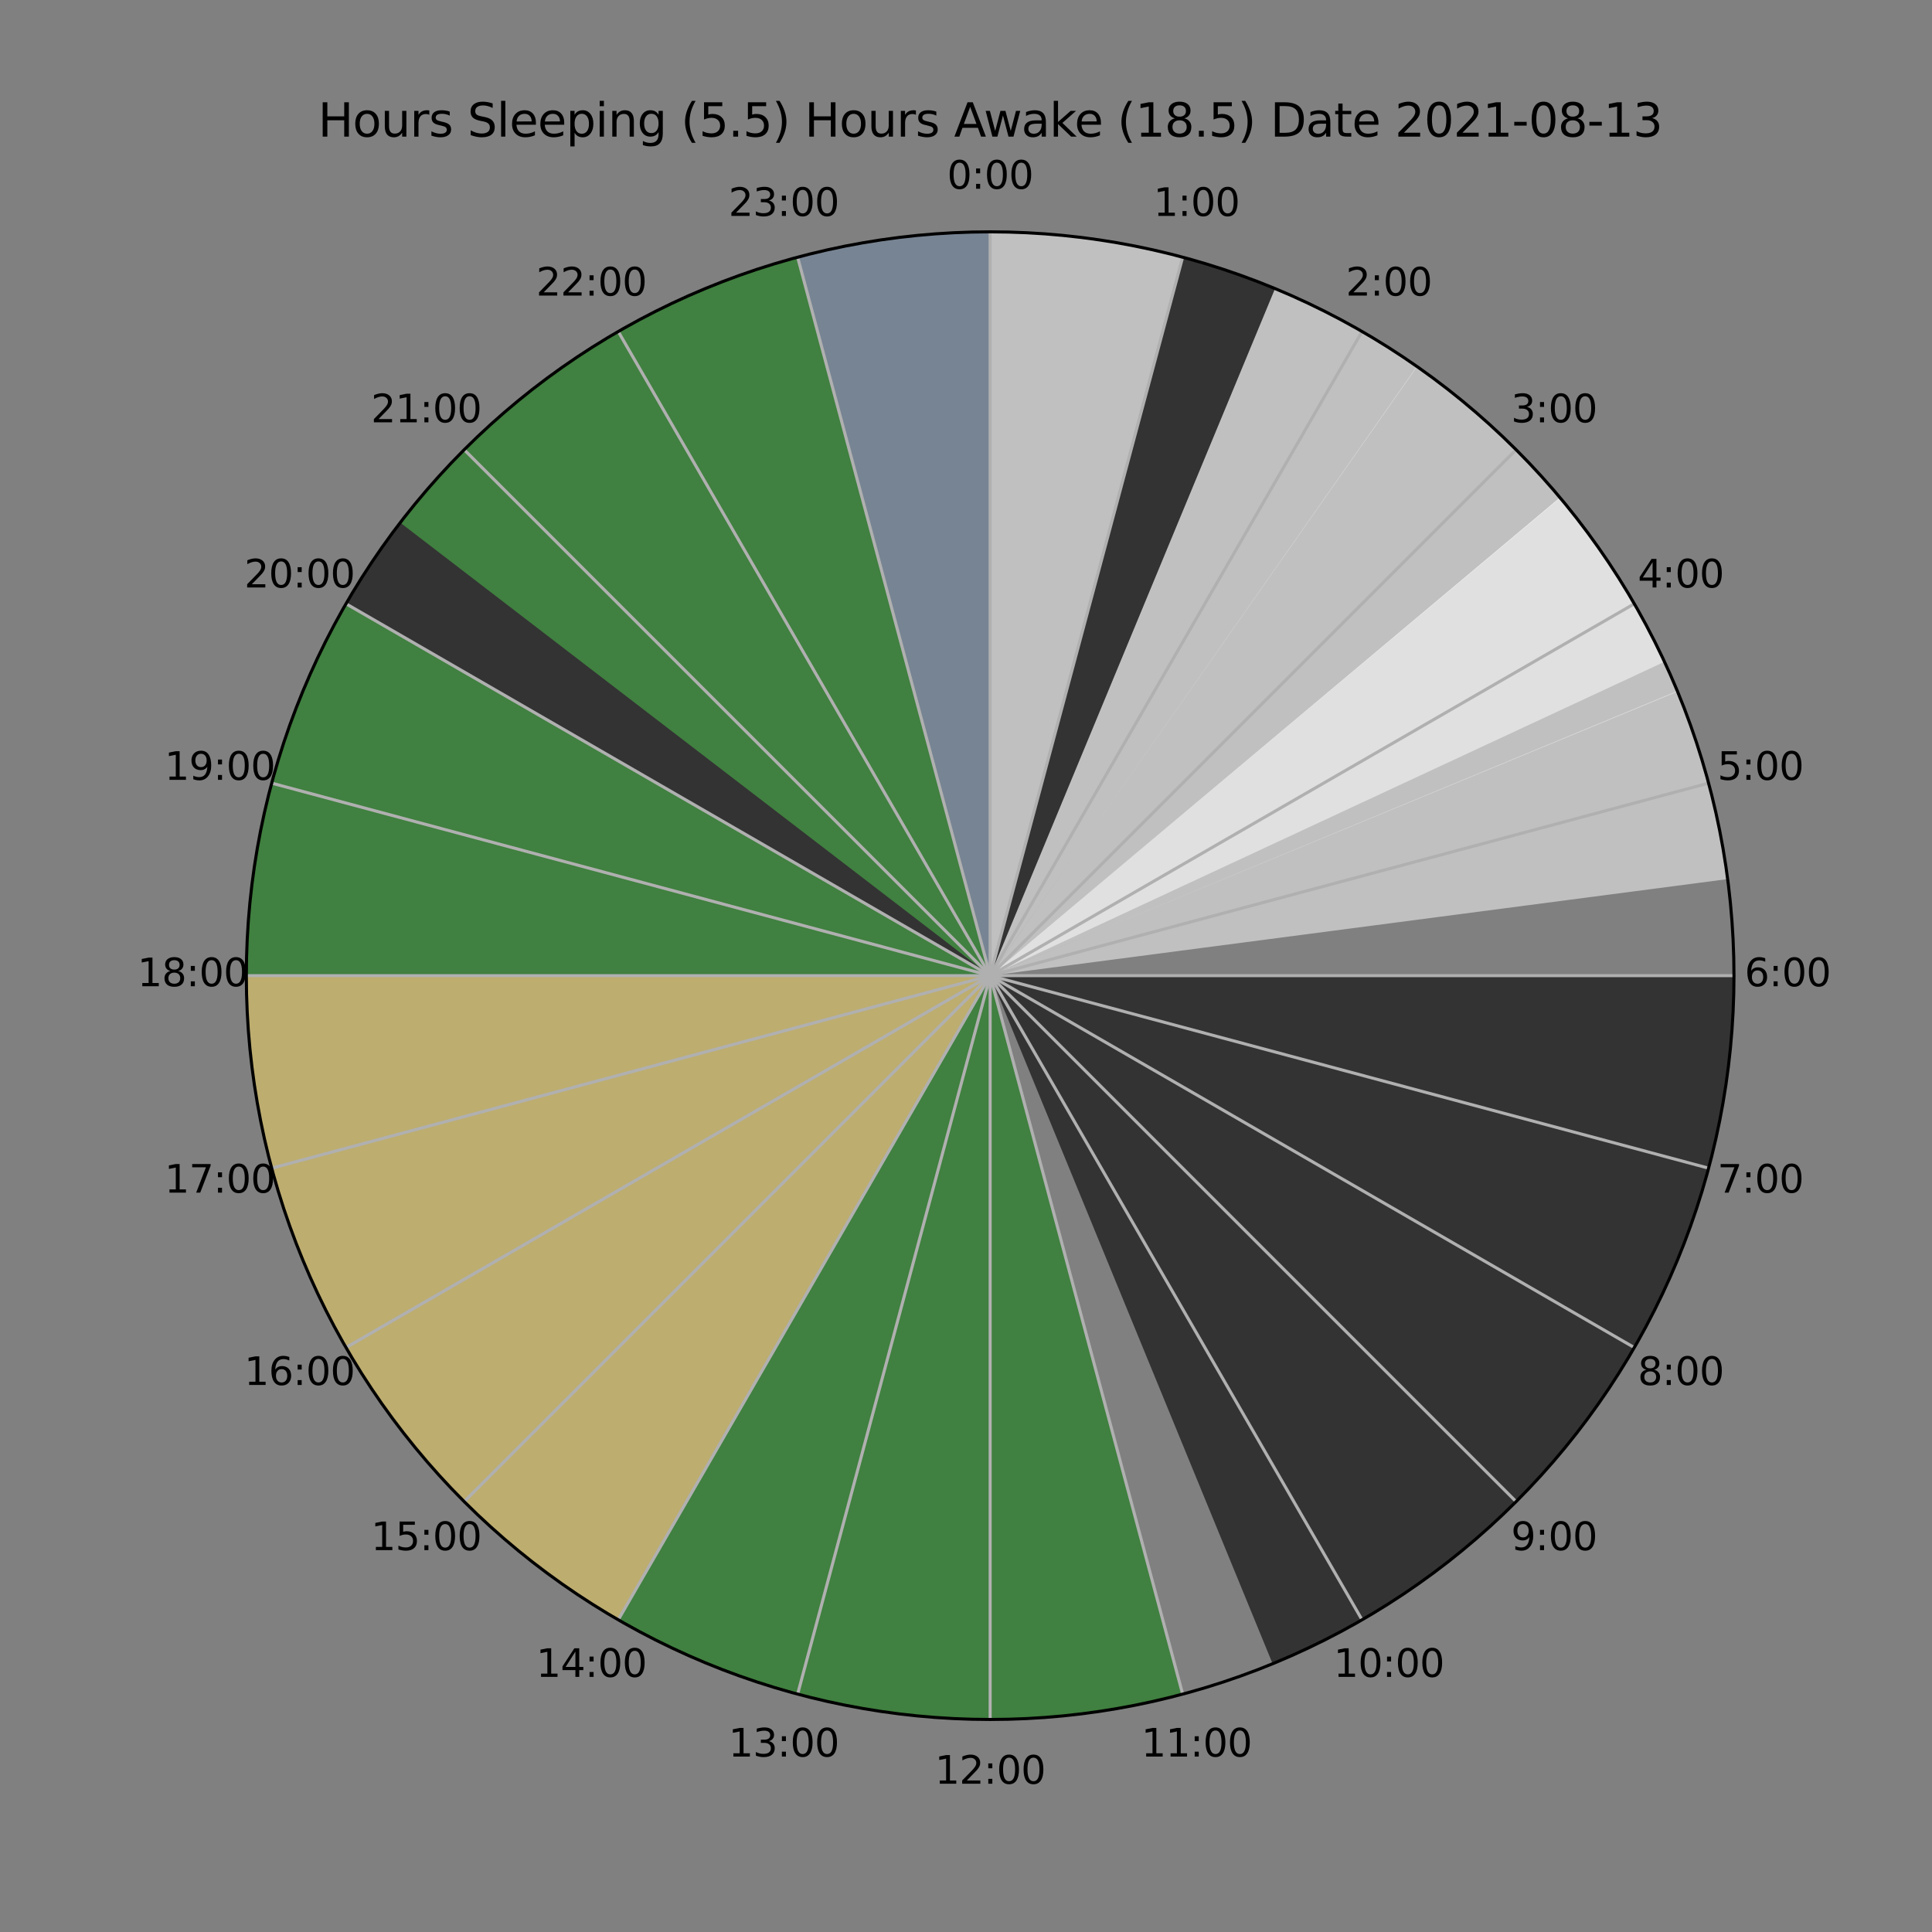 <?xml version="1.0" encoding="utf-8" standalone="no"?>
<!DOCTYPE svg PUBLIC "-//W3C//DTD SVG 1.1//EN"
  "http://www.w3.org/Graphics/SVG/1.1/DTD/svg11.dtd">
<svg height="504pt" version="1.1" viewBox="0 0 504 504" width="504pt" xmlns="http://www.w3.org/2000/svg" xmlns:xlink="http://www.w3.org/1999/xlink">
 <rect x="0" y="0" width="504" height="504" fill="#808080" stroke="none"/>
 <defs>
  <style type="text/css">*{stroke-linecap:butt;stroke-linejoin:round;}</style>
 </defs>
 <g id="figure_1">
  <g id="patch_1">
   <path d="M 0 504 
L 504 504 
L 504 0 
L 0 0 
z
" style="fill:none;"/>
  </g>
  <g id="axes_1">
   <g id="patch_2">
    <path d="M 452.34 254.52 
C 452.34 229.039 447.321 203.806 437.57 180.264 
C 427.818 156.723 413.525 135.331 395.507 117.313 
C 377.489 99.295 356.097 85.002 332.556 75.25 
C 309.014 65.499 283.781 60.48 258.3 60.48 
C 232.819 60.48 207.586 65.499 184.044 75.25 
C 160.503 85.002 139.111 99.295 121.093 117.313 
C 103.075 135.331 88.782 156.723 79.03 180.264 
C 69.279 203.806 64.26 229.039 64.26 254.52 
C 64.26 280.001 69.279 305.234 79.03 328.776 
C 88.782 352.317 103.075 373.709 121.093 391.727 
C 139.111 409.745 160.503 424.038 184.044 433.79 
C 207.586 443.541 232.819 448.56 258.3 448.56 
C 283.781 448.56 309.014 443.541 332.556 433.79 
C 356.097 424.038 377.489 409.745 395.507 391.727 
C 413.525 373.709 427.818 352.317 437.57 328.776 
C 447.321 305.234 452.34 280.001 452.34 254.52 
M 258.3 254.52 
C 258.3 254.52 258.3 254.52 258.3 254.52 
C 258.3 254.52 258.3 254.52 258.3 254.52 
C 258.3 254.52 258.3 254.52 258.3 254.52 
C 258.3 254.52 258.3 254.52 258.3 254.52 
C 258.3 254.52 258.3 254.52 258.3 254.52 
C 258.3 254.52 258.3 254.52 258.3 254.52 
C 258.3 254.52 258.3 254.52 258.3 254.52 
C 258.3 254.52 258.3 254.52 258.3 254.52 
C 258.3 254.52 258.3 254.52 258.3 254.52 
C 258.3 254.52 258.3 254.52 258.3 254.52 
C 258.3 254.52 258.3 254.52 258.3 254.52 
C 258.3 254.52 258.3 254.52 258.3 254.52 
C 258.3 254.52 258.3 254.52 258.3 254.52 
C 258.3 254.52 258.3 254.52 258.3 254.52 
C 258.3 254.52 258.3 254.52 258.3 254.52 
C 258.3 254.52 258.3 254.52 258.3 254.52 
M 452.34 254.52 
z
" style="fill:none;"/>
   </g>
   <g id="patch_3">
    <path clip-path="url(#p53b0d4ee8d)" d="M 258.3 254.52 
C 258.3 254.52 258.3 254.52 258.3 254.52 
C 258.3 254.52 258.3 254.52 258.3 254.52 
L 308.653 67.127 
C 300.451 64.923 292.114 63.26 283.695 62.149 
C 275.275 61.038 266.792 60.48 258.3 60.48 
z
" style="fill:#ffffff;opacity:0.5;"/>
   </g>
   <g id="patch_4">
    <path clip-path="url(#p53b0d4ee8d)" d="M 258.3 254.52 
C 258.3 254.52 258.3 254.52 258.3 254.52 
C 258.3 254.52 258.3 254.52 258.3 254.52 
L 369.69 95.637 
C 363.895 91.575 357.884 87.833 351.681 84.427 
C 345.478 81.022 339.093 77.958 332.556 75.25 
z
" style="fill:#ffffff;opacity:0.5;"/>
   </g>
   <g id="patch_5">
    <path clip-path="url(#p53b0d4ee8d)" d="M 258.3 254.52 
C 258.3 254.52 258.3 254.52 258.3 254.52 
C 258.3 254.52 258.3 254.52 258.3 254.52 
L 407.031 129.898 
C 401.576 123.388 395.701 117.244 389.442 111.505 
C 383.182 105.765 376.553 100.443 369.597 95.572 
z
" style="fill:#ffffff;opacity:0.5;"/>
   </g>
   <g id="patch_6">
    <path clip-path="url(#p53b0d4ee8d)" d="M 258.3 254.52 
C 258.3 254.52 258.3 254.52 258.3 254.52 
C 258.3 254.52 258.3 254.52 258.3 254.52 
L 434.217 172.638 
C 430.634 164.939 426.549 157.484 421.988 150.32 
C 417.428 143.156 412.402 136.299 406.943 129.793 
z
" style="fill:#ffffff;opacity:0.5;"/>
   </g>
   <g id="patch_7">
    <path clip-path="url(#p53b0d4ee8d)" d="M 258.3 254.52 
C 258.3 254.52 258.3 254.52 258.3 254.52 
C 258.3 254.52 258.3 254.52 258.3 254.52 
L 437.63 180.411 
C 433.846 171.253 429.365 162.398 424.228 153.925 
C 419.091 145.452 413.313 137.384 406.943 129.793 
z
" style="fill:#ffffff;opacity:0.5;"/>
   </g>
   <g id="patch_8">
    <path clip-path="url(#p53b0d4ee8d)" d="M 258.3 254.52 
C 258.3 254.52 258.3 254.52 258.3 254.52 
C 258.3 254.52 258.3 254.52 258.3 254.52 
L 450.698 229.327 
C 449.595 220.907 447.941 212.568 445.746 204.364 
C 443.551 196.161 440.819 188.11 437.57 180.264 
z
" style="fill:#ffffff;opacity:0.5;"/>
   </g>
   <g id="patch_9">
    <path clip-path="url(#p53b0d4ee8d)" d="M 258.3 254.52 
C 258.3 254.52 258.3 254.52 258.3 254.52 
C 258.3 254.52 258.3 254.52 258.3 254.52 
L 258.164 448.56 
C 266.656 448.566 275.14 448.014 283.56 446.909 
C 291.98 445.803 300.318 444.146 308.521 441.948 
z
" style="fill:#008000;opacity:0.5;"/>
   </g>
   <g id="patch_10">
    <path clip-path="url(#p53b0d4ee8d)" d="M 258.3 254.52 
C 258.3 254.52 258.3 254.52 258.3 254.52 
C 258.3 254.52 258.3 254.52 258.3 254.52 
L 207.947 441.913 
C 216.149 444.117 224.486 445.78 232.905 446.891 
C 241.325 448.002 249.808 448.56 258.3 448.56 
z
" style="fill:#008000;opacity:0.5;"/>
   </g>
   <g id="patch_11">
    <path clip-path="url(#p53b0d4ee8d)" d="M 258.3 254.52 
C 258.3 254.52 258.3 254.52 258.3 254.52 
C 258.3 254.52 258.3 254.52 258.3 254.52 
L 161.162 422.496 
C 168.514 426.747 176.137 430.511 183.981 433.764 
C 191.826 437.016 199.876 439.75 208.079 441.948 
z
" style="fill:#008000;opacity:0.5;"/>
   </g>
   <g id="patch_12">
    <path clip-path="url(#p53b0d4ee8d)" d="M 258.3 254.52 
C 258.3 254.52 258.3 254.52 258.3 254.52 
C 258.3 254.52 258.3 254.52 258.3 254.52 
L 120.997 391.631 
C 126.998 397.64 133.386 403.249 140.122 408.421 
C 146.858 413.593 153.925 418.317 161.28 422.564 
z
" style="fill:#fada5e;opacity:0.5;"/>
   </g>
   <g id="patch_13">
    <path clip-path="url(#p53b0d4ee8d)" d="M 258.3 254.52 
C 258.3 254.52 258.3 254.52 258.3 254.52 
C 258.3 254.52 258.3 254.52 258.3 254.52 
L 90.188 351.422 
C 94.429 358.78 99.149 365.851 104.316 372.59 
C 109.484 379.329 115.088 385.722 121.093 391.727 
z
" style="fill:#fada5e;opacity:0.5;"/>
   </g>
   <g id="patch_14">
    <path clip-path="url(#p53b0d4ee8d)" d="M 258.3 254.52 
C 258.3 254.52 258.3 254.52 258.3 254.52 
C 258.3 254.52 258.3 254.52 258.3 254.52 
L 70.837 304.61 
C 73.029 312.814 75.757 320.866 79.004 328.713 
C 82.252 336.56 86.01 344.185 90.256 351.54 
z
" style="fill:#fada5e;opacity:0.5;"/>
   </g>
   <g id="patch_15">
    <path clip-path="url(#p53b0d4ee8d)" d="M 258.3 254.52 
C 258.3 254.52 258.3 254.52 258.3 254.52 
C 258.3 254.52 258.3 254.52 258.3 254.52 
L 64.26 254.384 
C 64.254 262.876 64.806 271.36 65.911 279.78 
C 67.017 288.2 68.674 296.538 70.872 304.741 
z
" style="fill:#fada5e;opacity:0.5;"/>
   </g>
   <g id="patch_16">
    <path clip-path="url(#p53b0d4ee8d)" d="M 258.3 254.52 
C 258.3 254.52 258.3 254.52 258.3 254.52 
C 258.3 254.52 258.3 254.52 258.3 254.52 
L 70.907 204.167 
C 68.703 212.369 67.04 220.706 65.929 229.125 
C 64.818 237.545 64.26 246.028 64.26 254.52 
z
" style="fill:#008000;opacity:0.5;"/>
   </g>
   <g id="patch_17">
    <path clip-path="url(#p53b0d4ee8d)" d="M 258.3 254.52 
C 258.3 254.52 258.3 254.52 258.3 254.52 
C 258.3 254.52 258.3 254.52 258.3 254.52 
L 90.324 157.382 
C 86.073 164.734 82.309 172.357 79.056 180.201 
C 75.804 188.046 73.07 196.096 70.872 204.299 
z
" style="fill:#008000;opacity:0.5;"/>
   </g>
   <g id="patch_18">
    <path clip-path="url(#p53b0d4ee8d)" d="M 258.3 254.52 
C 258.3 254.52 258.3 254.52 258.3 254.52 
C 258.3 254.52 258.3 254.52 258.3 254.52 
L 121.157 117.249 
C 117.153 121.25 113.325 125.424 109.686 129.759 
C 106.046 134.094 102.598 138.586 99.352 143.223 
z
" style="fill:#008000;opacity:0.5;"/>
   </g>
   <g id="patch_19">
    <path clip-path="url(#p53b0d4ee8d)" d="M 258.3 254.52 
C 258.3 254.52 258.3 254.52 258.3 254.52 
C 258.3 254.52 258.3 254.52 258.3 254.52 
L 161.398 86.408 
C 154.04 90.649 146.969 95.369 140.23 100.536 
C 133.491 105.704 127.098 111.308 121.093 117.313 
z
" style="fill:#008000;opacity:0.5;"/>
   </g>
   <g id="patch_20">
    <path clip-path="url(#p53b0d4ee8d)" d="M 258.3 254.52 
C 258.3 254.52 258.3 254.52 258.3 254.52 
C 258.3 254.52 258.3 254.52 258.3 254.52 
L 208.21 67.057 
C 200.006 69.249 191.954 71.977 184.107 75.224 
C 176.26 78.472 168.635 82.23 161.28 86.476 
z
" style="fill:#008000;opacity:0.5;"/>
   </g>
   <g id="patch_21">
    <path clip-path="url(#p53b0d4ee8d)" d="M 258.3 254.52 
C 258.3 254.52 258.3 254.52 258.3 254.52 
C 258.3 254.52 258.3 254.52 258.3 254.52 
L 258.436 60.48 
C 249.944 60.474 241.46 61.026 233.04 62.131 
C 224.62 63.237 216.282 64.894 208.079 67.092 
z
" style="fill:#6e89a6;opacity:0.5;"/>
   </g>
   <g id="patch_22">
    <path clip-path="url(#p53b0d4ee8d)" d="M 258.3 254.52 
C 258.3 254.52 258.3 254.52 258.3 254.52 
C 258.3 254.52 258.3 254.52 258.3 254.52 
L 369.778 -14.345 
C 363.896 -16.784 357.936 -19.029 351.906 -21.077 
C 345.877 -23.125 339.782 -24.974 333.632 -26.622 
z
" style="fill:#333333;"/>
   </g>
   <g id="patch_23">
    <path clip-path="url(#p53b0d4ee8d)" d="M 258.3 254.52 
C 258.3 254.52 258.3 254.52 258.3 254.52 
C 258.3 254.52 258.3 254.52 258.3 254.52 
L 368.835 523.774 
C 422.227 501.856 467.912 464.544 500.052 416.606 
C 532.193 368.667 549.36 312.236 549.36 254.52 
z
" style="fill:#333333;"/>
   </g>
   <g id="patch_24">
    <path clip-path="url(#p53b0d4ee8d)" d="M 258.3 254.52 
C 258.3 254.52 258.3 254.52 258.3 254.52 
C 258.3 254.52 258.3 254.52 258.3 254.52 
L 27.449 77.253 
C 23.571 82.303 19.859 87.48 16.321 92.773 
C 12.782 98.067 9.418 103.476 6.235 108.99 
z
" style="fill:#333333;"/>
   </g>
   <g id="matplotlib.axis_1">
    <g id="xtick_1">
     <g id="line2d_1">
      <path clip-path="url(#p53b0d4ee8d)" d="M 258.3 254.52 
L 258.3 60.48 
" style="fill:none;stroke:#b0b0b0;stroke-linecap:square;stroke-width:0.8;"/>
     </g>
     <g id="text_1">
      <!-- 0:00 -->
      <g transform="translate(247.072 49.239)scale(0.1 -0.1)">
       <defs>
        <path d="M 2034 4250 
Q 1547 4250 1301 3770 
Q 1056 3291 1056 2328 
Q 1056 1369 1301 889 
Q 1547 409 2034 409 
Q 2525 409 2770 889 
Q 3016 1369 3016 2328 
Q 3016 3291 2770 3770 
Q 2525 4250 2034 4250 
z
M 2034 4750 
Q 2819 4750 3233 4129 
Q 3647 3509 3647 2328 
Q 3647 1150 3233 529 
Q 2819 -91 2034 -91 
Q 1250 -91 836 529 
Q 422 1150 422 2328 
Q 422 3509 836 4129 
Q 1250 4750 2034 4750 
z
" id="DejaVuSans-30" transform="scale(0.016)"/>
        <path d="M 750 794 
L 1409 794 
L 1409 0 
L 750 0 
L 750 794 
z
M 750 3309 
L 1409 3309 
L 1409 2516 
L 750 2516 
L 750 3309 
z
" id="DejaVuSans-3a" transform="scale(0.016)"/>
       </defs>
       <use xlink:href="#DejaVuSans-30"/>
       <use x="63.623" xlink:href="#DejaVuSans-3a"/>
       <use x="97.314" xlink:href="#DejaVuSans-30"/>
       <use x="160.938" xlink:href="#DejaVuSans-30"/>
      </g>
     </g>
    </g>
    <g id="xtick_2">
     <g id="line2d_2">
      <path clip-path="url(#p53b0d4ee8d)" d="M 258.3 254.52 
L 308.521 67.092 
" style="fill:none;stroke:#b0b0b0;stroke-linecap:square;stroke-width:0.8;"/>
     </g>
     <g id="text_2">
      <!-- 1:00 -->
      <g transform="translate(300.917 56.328)scale(0.1 -0.1)">
       <defs>
        <path d="M 794 531 
L 1825 531 
L 1825 4091 
L 703 3866 
L 703 4441 
L 1819 4666 
L 2450 4666 
L 2450 531 
L 3481 531 
L 3481 0 
L 794 0 
L 794 531 
z
" id="DejaVuSans-31" transform="scale(0.016)"/>
       </defs>
       <use xlink:href="#DejaVuSans-31"/>
       <use x="63.623" xlink:href="#DejaVuSans-3a"/>
       <use x="97.314" xlink:href="#DejaVuSans-30"/>
       <use x="160.938" xlink:href="#DejaVuSans-30"/>
      </g>
     </g>
    </g>
    <g id="xtick_3">
     <g id="line2d_3">
      <path clip-path="url(#p53b0d4ee8d)" d="M 258.3 254.52 
L 355.32 86.476 
" style="fill:none;stroke:#b0b0b0;stroke-linecap:square;stroke-width:0.8;"/>
     </g>
     <g id="text_3">
      <!-- 2:00 -->
      <g transform="translate(351.092 77.111)scale(0.1 -0.1)">
       <defs>
        <path d="M 1228 531 
L 3431 531 
L 3431 0 
L 469 0 
L 469 531 
Q 828 903 1448 1529 
Q 2069 2156 2228 2338 
Q 2531 2678 2651 2914 
Q 2772 3150 2772 3378 
Q 2772 3750 2511 3984 
Q 2250 4219 1831 4219 
Q 1534 4219 1204 4116 
Q 875 4013 500 3803 
L 500 4441 
Q 881 4594 1212 4672 
Q 1544 4750 1819 4750 
Q 2544 4750 2975 4387 
Q 3406 4025 3406 3419 
Q 3406 3131 3298 2873 
Q 3191 2616 2906 2266 
Q 2828 2175 2409 1742 
Q 1991 1309 1228 531 
z
" id="DejaVuSans-32" transform="scale(0.016)"/>
       </defs>
       <use xlink:href="#DejaVuSans-32"/>
       <use x="63.623" xlink:href="#DejaVuSans-3a"/>
       <use x="97.314" xlink:href="#DejaVuSans-30"/>
       <use x="160.938" xlink:href="#DejaVuSans-30"/>
      </g>
     </g>
    </g>
    <g id="xtick_4">
     <g id="line2d_4">
      <path clip-path="url(#p53b0d4ee8d)" d="M 258.3 254.52 
L 395.507 117.313 
" style="fill:none;stroke:#b0b0b0;stroke-linecap:square;stroke-width:0.8;"/>
     </g>
     <g id="text_4">
      <!-- 3:00 -->
      <g transform="translate(394.178 110.173)scale(0.1 -0.1)">
       <defs>
        <path d="M 2597 2516 
Q 3050 2419 3304 2112 
Q 3559 1806 3559 1356 
Q 3559 666 3084 287 
Q 2609 -91 1734 -91 
Q 1441 -91 1130 -33 
Q 819 25 488 141 
L 488 750 
Q 750 597 1062 519 
Q 1375 441 1716 441 
Q 2309 441 2620 675 
Q 2931 909 2931 1356 
Q 2931 1769 2642 2001 
Q 2353 2234 1838 2234 
L 1294 2234 
L 1294 2753 
L 1863 2753 
Q 2328 2753 2575 2939 
Q 2822 3125 2822 3475 
Q 2822 3834 2567 4026 
Q 2313 4219 1838 4219 
Q 1578 4219 1281 4162 
Q 984 4106 628 3988 
L 628 4550 
Q 988 4650 1302 4700 
Q 1616 4750 1894 4750 
Q 2613 4750 3031 4423 
Q 3450 4097 3450 3541 
Q 3450 3153 3228 2886 
Q 3006 2619 2597 2516 
z
" id="DejaVuSans-33" transform="scale(0.016)"/>
       </defs>
       <use xlink:href="#DejaVuSans-33"/>
       <use x="63.623" xlink:href="#DejaVuSans-3a"/>
       <use x="97.314" xlink:href="#DejaVuSans-30"/>
       <use x="160.938" xlink:href="#DejaVuSans-30"/>
      </g>
     </g>
    </g>
    <g id="xtick_5">
     <g id="line2d_5">
      <path clip-path="url(#p53b0d4ee8d)" d="M 258.3 254.52 
L 426.344 157.5 
" style="fill:none;stroke:#b0b0b0;stroke-linecap:square;stroke-width:0.8;"/>
     </g>
     <g id="text_5">
      <!-- 4:00 -->
      <g transform="translate(427.24 153.259)scale(0.1 -0.1)">
       <defs>
        <path d="M 2419 4116 
L 825 1625 
L 2419 1625 
L 2419 4116 
z
M 2253 4666 
L 3047 4666 
L 3047 1625 
L 3713 1625 
L 3713 1100 
L 3047 1100 
L 3047 0 
L 2419 0 
L 2419 1100 
L 313 1100 
L 313 1709 
L 2253 4666 
z
" id="DejaVuSans-34" transform="scale(0.016)"/>
       </defs>
       <use xlink:href="#DejaVuSans-34"/>
       <use x="63.623" xlink:href="#DejaVuSans-3a"/>
       <use x="97.314" xlink:href="#DejaVuSans-30"/>
       <use x="160.938" xlink:href="#DejaVuSans-30"/>
      </g>
     </g>
    </g>
    <g id="xtick_6">
     <g id="line2d_6">
      <path clip-path="url(#p53b0d4ee8d)" d="M 258.3 254.52 
L 445.728 204.299 
" style="fill:none;stroke:#b0b0b0;stroke-linecap:square;stroke-width:0.8;"/>
     </g>
     <g id="text_6">
      <!-- 5:00 -->
      <g transform="translate(448.023 203.435)scale(0.1 -0.1)">
       <defs>
        <path d="M 691 4666 
L 3169 4666 
L 3169 4134 
L 1269 4134 
L 1269 2991 
Q 1406 3038 1543 3061 
Q 1681 3084 1819 3084 
Q 2600 3084 3056 2656 
Q 3513 2228 3513 1497 
Q 3513 744 3044 326 
Q 2575 -91 1722 -91 
Q 1428 -91 1123 -41 
Q 819 9 494 109 
L 494 744 
Q 775 591 1075 516 
Q 1375 441 1709 441 
Q 2250 441 2565 725 
Q 2881 1009 2881 1497 
Q 2881 1984 2565 2268 
Q 2250 2553 1709 2553 
Q 1456 2553 1204 2497 
Q 953 2441 691 2322 
L 691 4666 
z
" id="DejaVuSans-35" transform="scale(0.016)"/>
       </defs>
       <use xlink:href="#DejaVuSans-35"/>
       <use x="63.623" xlink:href="#DejaVuSans-3a"/>
       <use x="97.314" xlink:href="#DejaVuSans-30"/>
       <use x="160.938" xlink:href="#DejaVuSans-30"/>
      </g>
     </g>
    </g>
    <g id="xtick_7">
     <g id="line2d_7">
      <path clip-path="url(#p53b0d4ee8d)" d="M 258.3 254.52 
L 452.34 254.52 
" style="fill:none;stroke:#b0b0b0;stroke-linecap:square;stroke-width:0.8;"/>
     </g>
     <g id="text_7">
      <!-- 6:00 -->
      <g transform="translate(455.112 257.279)scale(0.1 -0.1)">
       <defs>
        <path d="M 2113 2584 
Q 1688 2584 1439 2293 
Q 1191 2003 1191 1497 
Q 1191 994 1439 701 
Q 1688 409 2113 409 
Q 2538 409 2786 701 
Q 3034 994 3034 1497 
Q 3034 2003 2786 2293 
Q 2538 2584 2113 2584 
z
M 3366 4563 
L 3366 3988 
Q 3128 4100 2886 4159 
Q 2644 4219 2406 4219 
Q 1781 4219 1451 3797 
Q 1122 3375 1075 2522 
Q 1259 2794 1537 2939 
Q 1816 3084 2150 3084 
Q 2853 3084 3261 2657 
Q 3669 2231 3669 1497 
Q 3669 778 3244 343 
Q 2819 -91 2113 -91 
Q 1303 -91 875 529 
Q 447 1150 447 2328 
Q 447 3434 972 4092 
Q 1497 4750 2381 4750 
Q 2619 4750 2861 4703 
Q 3103 4656 3366 4563 
z
" id="DejaVuSans-36" transform="scale(0.016)"/>
       </defs>
       <use xlink:href="#DejaVuSans-36"/>
       <use x="63.623" xlink:href="#DejaVuSans-3a"/>
       <use x="97.314" xlink:href="#DejaVuSans-30"/>
       <use x="160.938" xlink:href="#DejaVuSans-30"/>
      </g>
     </g>
    </g>
    <g id="xtick_8">
     <g id="line2d_8">
      <path clip-path="url(#p53b0d4ee8d)" d="M 258.3 254.52 
L 445.728 304.741 
" style="fill:none;stroke:#b0b0b0;stroke-linecap:square;stroke-width:0.8;"/>
     </g>
     <g id="text_8">
      <!-- 7:00 -->
      <g transform="translate(448.023 311.124)scale(0.1 -0.1)">
       <defs>
        <path d="M 525 4666 
L 3525 4666 
L 3525 4397 
L 1831 0 
L 1172 0 
L 2766 4134 
L 525 4134 
L 525 4666 
z
" id="DejaVuSans-37" transform="scale(0.016)"/>
       </defs>
       <use xlink:href="#DejaVuSans-37"/>
       <use x="63.623" xlink:href="#DejaVuSans-3a"/>
       <use x="97.314" xlink:href="#DejaVuSans-30"/>
       <use x="160.938" xlink:href="#DejaVuSans-30"/>
      </g>
     </g>
    </g>
    <g id="xtick_9">
     <g id="line2d_9">
      <path clip-path="url(#p53b0d4ee8d)" d="M 258.3 254.52 
L 426.344 351.54 
" style="fill:none;stroke:#b0b0b0;stroke-linecap:square;stroke-width:0.8;"/>
     </g>
     <g id="text_9">
      <!-- 8:00 -->
      <g transform="translate(427.24 361.299)scale(0.1 -0.1)">
       <defs>
        <path d="M 2034 2216 
Q 1584 2216 1326 1975 
Q 1069 1734 1069 1313 
Q 1069 891 1326 650 
Q 1584 409 2034 409 
Q 2484 409 2743 651 
Q 3003 894 3003 1313 
Q 3003 1734 2745 1975 
Q 2488 2216 2034 2216 
z
M 1403 2484 
Q 997 2584 770 2862 
Q 544 3141 544 3541 
Q 544 4100 942 4425 
Q 1341 4750 2034 4750 
Q 2731 4750 3128 4425 
Q 3525 4100 3525 3541 
Q 3525 3141 3298 2862 
Q 3072 2584 2669 2484 
Q 3125 2378 3379 2068 
Q 3634 1759 3634 1313 
Q 3634 634 3220 271 
Q 2806 -91 2034 -91 
Q 1263 -91 848 271 
Q 434 634 434 1313 
Q 434 1759 690 2068 
Q 947 2378 1403 2484 
z
M 1172 3481 
Q 1172 3119 1398 2916 
Q 1625 2713 2034 2713 
Q 2441 2713 2670 2916 
Q 2900 3119 2900 3481 
Q 2900 3844 2670 4047 
Q 2441 4250 2034 4250 
Q 1625 4250 1398 4047 
Q 1172 3844 1172 3481 
z
" id="DejaVuSans-38" transform="scale(0.016)"/>
       </defs>
       <use xlink:href="#DejaVuSans-38"/>
       <use x="63.623" xlink:href="#DejaVuSans-3a"/>
       <use x="97.314" xlink:href="#DejaVuSans-30"/>
       <use x="160.938" xlink:href="#DejaVuSans-30"/>
      </g>
     </g>
    </g>
    <g id="xtick_10">
     <g id="line2d_10">
      <path clip-path="url(#p53b0d4ee8d)" d="M 258.3 254.52 
L 395.507 391.727 
" style="fill:none;stroke:#b0b0b0;stroke-linecap:square;stroke-width:0.8;"/>
     </g>
     <g id="text_10">
      <!-- 9:00 -->
      <g transform="translate(394.178 404.386)scale(0.1 -0.1)">
       <defs>
        <path d="M 703 97 
L 703 672 
Q 941 559 1184 500 
Q 1428 441 1663 441 
Q 2288 441 2617 861 
Q 2947 1281 2994 2138 
Q 2813 1869 2534 1725 
Q 2256 1581 1919 1581 
Q 1219 1581 811 2004 
Q 403 2428 403 3163 
Q 403 3881 828 4315 
Q 1253 4750 1959 4750 
Q 2769 4750 3195 4129 
Q 3622 3509 3622 2328 
Q 3622 1225 3098 567 
Q 2575 -91 1691 -91 
Q 1453 -91 1209 -44 
Q 966 3 703 97 
z
M 1959 2075 
Q 2384 2075 2632 2365 
Q 2881 2656 2881 3163 
Q 2881 3666 2632 3958 
Q 2384 4250 1959 4250 
Q 1534 4250 1286 3958 
Q 1038 3666 1038 3163 
Q 1038 2656 1286 2365 
Q 1534 2075 1959 2075 
z
" id="DejaVuSans-39" transform="scale(0.016)"/>
       </defs>
       <use xlink:href="#DejaVuSans-39"/>
       <use x="63.623" xlink:href="#DejaVuSans-3a"/>
       <use x="97.314" xlink:href="#DejaVuSans-30"/>
       <use x="160.938" xlink:href="#DejaVuSans-30"/>
      </g>
     </g>
    </g>
    <g id="xtick_11">
     <g id="line2d_11">
      <path clip-path="url(#p53b0d4ee8d)" d="M 258.3 254.52 
L 355.32 422.564 
" style="fill:none;stroke:#b0b0b0;stroke-linecap:square;stroke-width:0.8;"/>
     </g>
     <g id="text_11">
      <!-- 10:00 -->
      <g transform="translate(347.911 437.447)scale(0.1 -0.1)">
       <use xlink:href="#DejaVuSans-31"/>
       <use x="63.623" xlink:href="#DejaVuSans-30"/>
       <use x="127.246" xlink:href="#DejaVuSans-3a"/>
       <use x="160.938" xlink:href="#DejaVuSans-30"/>
       <use x="224.561" xlink:href="#DejaVuSans-30"/>
      </g>
     </g>
    </g>
    <g id="xtick_12">
     <g id="line2d_12">
      <path clip-path="url(#p53b0d4ee8d)" d="M 258.3 254.52 
L 308.521 441.948 
" style="fill:none;stroke:#b0b0b0;stroke-linecap:square;stroke-width:0.8;"/>
     </g>
     <g id="text_12">
      <!-- 11:00 -->
      <g transform="translate(297.735 458.231)scale(0.1 -0.1)">
       <use xlink:href="#DejaVuSans-31"/>
       <use x="63.623" xlink:href="#DejaVuSans-31"/>
       <use x="127.246" xlink:href="#DejaVuSans-3a"/>
       <use x="160.938" xlink:href="#DejaVuSans-30"/>
       <use x="224.561" xlink:href="#DejaVuSans-30"/>
      </g>
     </g>
    </g>
    <g id="xtick_13">
     <g id="line2d_13">
      <path clip-path="url(#p53b0d4ee8d)" d="M 258.3 254.52 
L 258.3 448.56 
" style="fill:none;stroke:#b0b0b0;stroke-linecap:square;stroke-width:0.8;"/>
     </g>
     <g id="text_13">
      <!-- 12:00 -->
      <g transform="translate(243.891 465.319)scale(0.1 -0.1)">
       <use xlink:href="#DejaVuSans-31"/>
       <use x="63.623" xlink:href="#DejaVuSans-32"/>
       <use x="127.246" xlink:href="#DejaVuSans-3a"/>
       <use x="160.938" xlink:href="#DejaVuSans-30"/>
       <use x="224.561" xlink:href="#DejaVuSans-30"/>
      </g>
     </g>
    </g>
    <g id="xtick_14">
     <g id="line2d_14">
      <path clip-path="url(#p53b0d4ee8d)" d="M 258.3 254.52 
L 208.079 441.948 
" style="fill:none;stroke:#b0b0b0;stroke-linecap:square;stroke-width:0.8;"/>
     </g>
     <g id="text_14">
      <!-- 13:00 -->
      <g transform="translate(190.046 458.231)scale(0.1 -0.1)">
       <use xlink:href="#DejaVuSans-31"/>
       <use x="63.623" xlink:href="#DejaVuSans-33"/>
       <use x="127.246" xlink:href="#DejaVuSans-3a"/>
       <use x="160.938" xlink:href="#DejaVuSans-30"/>
       <use x="224.561" xlink:href="#DejaVuSans-30"/>
      </g>
     </g>
    </g>
    <g id="xtick_15">
     <g id="line2d_15">
      <path clip-path="url(#p53b0d4ee8d)" d="M 258.3 254.52 
L 161.28 422.564 
" style="fill:none;stroke:#b0b0b0;stroke-linecap:square;stroke-width:0.8;"/>
     </g>
     <g id="text_15">
      <!-- 14:00 -->
      <g transform="translate(139.871 437.447)scale(0.1 -0.1)">
       <use xlink:href="#DejaVuSans-31"/>
       <use x="63.623" xlink:href="#DejaVuSans-34"/>
       <use x="127.246" xlink:href="#DejaVuSans-3a"/>
       <use x="160.938" xlink:href="#DejaVuSans-30"/>
       <use x="224.561" xlink:href="#DejaVuSans-30"/>
      </g>
     </g>
    </g>
    <g id="xtick_16">
     <g id="line2d_16">
      <path clip-path="url(#p53b0d4ee8d)" d="M 258.3 254.52 
L 121.093 391.727 
" style="fill:none;stroke:#b0b0b0;stroke-linecap:square;stroke-width:0.8;"/>
     </g>
     <g id="text_16">
      <!-- 15:00 -->
      <g transform="translate(96.784 404.386)scale(0.1 -0.1)">
       <use xlink:href="#DejaVuSans-31"/>
       <use x="63.623" xlink:href="#DejaVuSans-35"/>
       <use x="127.246" xlink:href="#DejaVuSans-3a"/>
       <use x="160.938" xlink:href="#DejaVuSans-30"/>
       <use x="224.561" xlink:href="#DejaVuSans-30"/>
      </g>
     </g>
    </g>
    <g id="xtick_17">
     <g id="line2d_17">
      <path clip-path="url(#p53b0d4ee8d)" d="M 258.3 254.52 
L 90.256 351.54 
" style="fill:none;stroke:#b0b0b0;stroke-linecap:square;stroke-width:0.8;"/>
     </g>
     <g id="text_17">
      <!-- 16:00 -->
      <g transform="translate(63.723 361.299)scale(0.1 -0.1)">
       <use xlink:href="#DejaVuSans-31"/>
       <use x="63.623" xlink:href="#DejaVuSans-36"/>
       <use x="127.246" xlink:href="#DejaVuSans-3a"/>
       <use x="160.938" xlink:href="#DejaVuSans-30"/>
       <use x="224.561" xlink:href="#DejaVuSans-30"/>
      </g>
     </g>
    </g>
    <g id="xtick_18">
     <g id="line2d_18">
      <path clip-path="url(#p53b0d4ee8d)" d="M 258.3 254.52 
L 70.872 304.741 
" style="fill:none;stroke:#b0b0b0;stroke-linecap:square;stroke-width:0.8;"/>
     </g>
     <g id="text_18">
      <!-- 17:00 -->
      <g transform="translate(42.939 311.124)scale(0.1 -0.1)">
       <use xlink:href="#DejaVuSans-31"/>
       <use x="63.623" xlink:href="#DejaVuSans-37"/>
       <use x="127.246" xlink:href="#DejaVuSans-3a"/>
       <use x="160.938" xlink:href="#DejaVuSans-30"/>
       <use x="224.561" xlink:href="#DejaVuSans-30"/>
      </g>
     </g>
    </g>
    <g id="xtick_19">
     <g id="line2d_19">
      <path clip-path="url(#p53b0d4ee8d)" d="M 258.3 254.52 
L 64.26 254.52 
" style="fill:none;stroke:#b0b0b0;stroke-linecap:square;stroke-width:0.8;"/>
     </g>
     <g id="text_19">
      <!-- 18:00 -->
      <g transform="translate(35.851 257.279)scale(0.1 -0.1)">
       <use xlink:href="#DejaVuSans-31"/>
       <use x="63.623" xlink:href="#DejaVuSans-38"/>
       <use x="127.246" xlink:href="#DejaVuSans-3a"/>
       <use x="160.938" xlink:href="#DejaVuSans-30"/>
       <use x="224.561" xlink:href="#DejaVuSans-30"/>
      </g>
     </g>
    </g>
    <g id="xtick_20">
     <g id="line2d_20">
      <path clip-path="url(#p53b0d4ee8d)" d="M 258.3 254.52 
L 70.872 204.299 
" style="fill:none;stroke:#b0b0b0;stroke-linecap:square;stroke-width:0.8;"/>
     </g>
     <g id="text_20">
      <!-- 19:00 -->
      <g transform="translate(42.939 203.435)scale(0.1 -0.1)">
       <use xlink:href="#DejaVuSans-31"/>
       <use x="63.623" xlink:href="#DejaVuSans-39"/>
       <use x="127.246" xlink:href="#DejaVuSans-3a"/>
       <use x="160.938" xlink:href="#DejaVuSans-30"/>
       <use x="224.561" xlink:href="#DejaVuSans-30"/>
      </g>
     </g>
    </g>
    <g id="xtick_21">
     <g id="line2d_21">
      <path clip-path="url(#p53b0d4ee8d)" d="M 258.3 254.52 
L 90.256 157.5 
" style="fill:none;stroke:#b0b0b0;stroke-linecap:square;stroke-width:0.8;"/>
     </g>
     <g id="text_21">
      <!-- 20:00 -->
      <g transform="translate(63.723 153.259)scale(0.1 -0.1)">
       <use xlink:href="#DejaVuSans-32"/>
       <use x="63.623" xlink:href="#DejaVuSans-30"/>
       <use x="127.246" xlink:href="#DejaVuSans-3a"/>
       <use x="160.938" xlink:href="#DejaVuSans-30"/>
       <use x="224.561" xlink:href="#DejaVuSans-30"/>
      </g>
     </g>
    </g>
    <g id="xtick_22">
     <g id="line2d_22">
      <path clip-path="url(#p53b0d4ee8d)" d="M 258.3 254.52 
L 121.093 117.313 
" style="fill:none;stroke:#b0b0b0;stroke-linecap:square;stroke-width:0.8;"/>
     </g>
     <g id="text_22">
      <!-- 21:00 -->
      <g transform="translate(96.784 110.173)scale(0.1 -0.1)">
       <use xlink:href="#DejaVuSans-32"/>
       <use x="63.623" xlink:href="#DejaVuSans-31"/>
       <use x="127.246" xlink:href="#DejaVuSans-3a"/>
       <use x="160.938" xlink:href="#DejaVuSans-30"/>
       <use x="224.561" xlink:href="#DejaVuSans-30"/>
      </g>
     </g>
    </g>
    <g id="xtick_23">
     <g id="line2d_23">
      <path clip-path="url(#p53b0d4ee8d)" d="M 258.3 254.52 
L 161.28 86.476 
" style="fill:none;stroke:#b0b0b0;stroke-linecap:square;stroke-width:0.8;"/>
     </g>
     <g id="text_23">
      <!-- 22:00 -->
      <g transform="translate(139.871 77.111)scale(0.1 -0.1)">
       <use xlink:href="#DejaVuSans-32"/>
       <use x="63.623" xlink:href="#DejaVuSans-32"/>
       <use x="127.246" xlink:href="#DejaVuSans-3a"/>
       <use x="160.938" xlink:href="#DejaVuSans-30"/>
       <use x="224.561" xlink:href="#DejaVuSans-30"/>
      </g>
     </g>
    </g>
    <g id="xtick_24">
     <g id="line2d_24">
      <path clip-path="url(#p53b0d4ee8d)" d="M 258.3 254.52 
L 208.079 67.092 
" style="fill:none;stroke:#b0b0b0;stroke-linecap:square;stroke-width:0.8;"/>
     </g>
     <g id="text_24">
      <!-- 23:00 -->
      <g transform="translate(190.046 56.328)scale(0.1 -0.1)">
       <use xlink:href="#DejaVuSans-32"/>
       <use x="63.623" xlink:href="#DejaVuSans-33"/>
       <use x="127.246" xlink:href="#DejaVuSans-3a"/>
       <use x="160.938" xlink:href="#DejaVuSans-30"/>
       <use x="224.561" xlink:href="#DejaVuSans-30"/>
      </g>
     </g>
    </g>
   </g>
   <g id="matplotlib.axis_2">
    <g id="ytick_1"/>
    <g id="ytick_2"/>
    <g id="ytick_3"/>
    <g id="ytick_4"/>
    <g id="ytick_5"/>
    <g id="ytick_6"/>
    <g id="ytick_7"/>
    <g id="ytick_8"/>
   </g>
   <g id="patch_25">
    <path d="M 258.3 60.48 
C 232.819 60.48 207.586 65.499 184.044 75.25 
C 160.503 85.002 139.111 99.295 121.093 117.313 
C 103.075 135.331 88.782 156.723 79.03 180.264 
C 69.279 203.806 64.26 229.039 64.26 254.52 
C 64.26 280.001 69.279 305.234 79.03 328.776 
C 88.782 352.317 103.075 373.709 121.093 391.727 
C 139.111 409.745 160.503 424.038 184.044 433.79 
C 207.586 443.541 232.819 448.56 258.3 448.56 
C 283.781 448.56 309.014 443.541 332.556 433.79 
C 356.097 424.038 377.489 409.745 395.507 391.727 
C 413.525 373.709 427.818 352.317 437.57 328.776 
C 447.321 305.234 452.34 280.001 452.34 254.52 
C 452.34 229.039 447.321 203.806 437.57 180.264 
C 427.818 156.723 413.525 135.331 395.507 117.313 
C 377.489 99.295 356.097 85.002 332.556 75.25 
C 309.014 65.499 283.781 60.48 258.3 60.48 
" style="fill:none;stroke:#000000;stroke-linecap:square;stroke-linejoin:miter;stroke-width:0.8;"/>
   </g>
   <g id="text_25">
    <!-- Hours Sleeping (5.5) Hours Awake (18.5) Date 2021-08-13 -->
    <g transform="translate(82.976 35.641)scale(0.12 -0.12)">
     <defs>
      <path d="M 628 4666 
L 1259 4666 
L 1259 2753 
L 3553 2753 
L 3553 4666 
L 4184 4666 
L 4184 0 
L 3553 0 
L 3553 2222 
L 1259 2222 
L 1259 0 
L 628 0 
L 628 4666 
z
" id="DejaVuSans-48" transform="scale(0.016)"/>
      <path d="M 1959 3097 
Q 1497 3097 1228 2736 
Q 959 2375 959 1747 
Q 959 1119 1226 758 
Q 1494 397 1959 397 
Q 2419 397 2687 759 
Q 2956 1122 2956 1747 
Q 2956 2369 2687 2733 
Q 2419 3097 1959 3097 
z
M 1959 3584 
Q 2709 3584 3137 3096 
Q 3566 2609 3566 1747 
Q 3566 888 3137 398 
Q 2709 -91 1959 -91 
Q 1206 -91 779 398 
Q 353 888 353 1747 
Q 353 2609 779 3096 
Q 1206 3584 1959 3584 
z
" id="DejaVuSans-6f" transform="scale(0.016)"/>
      <path d="M 544 1381 
L 544 3500 
L 1119 3500 
L 1119 1403 
Q 1119 906 1312 657 
Q 1506 409 1894 409 
Q 2359 409 2629 706 
Q 2900 1003 2900 1516 
L 2900 3500 
L 3475 3500 
L 3475 0 
L 2900 0 
L 2900 538 
Q 2691 219 2414 64 
Q 2138 -91 1772 -91 
Q 1169 -91 856 284 
Q 544 659 544 1381 
z
M 1991 3584 
L 1991 3584 
z
" id="DejaVuSans-75" transform="scale(0.016)"/>
      <path d="M 2631 2963 
Q 2534 3019 2420 3045 
Q 2306 3072 2169 3072 
Q 1681 3072 1420 2755 
Q 1159 2438 1159 1844 
L 1159 0 
L 581 0 
L 581 3500 
L 1159 3500 
L 1159 2956 
Q 1341 3275 1631 3429 
Q 1922 3584 2338 3584 
Q 2397 3584 2469 3576 
Q 2541 3569 2628 3553 
L 2631 2963 
z
" id="DejaVuSans-72" transform="scale(0.016)"/>
      <path d="M 2834 3397 
L 2834 2853 
Q 2591 2978 2328 3040 
Q 2066 3103 1784 3103 
Q 1356 3103 1142 2972 
Q 928 2841 928 2578 
Q 928 2378 1081 2264 
Q 1234 2150 1697 2047 
L 1894 2003 
Q 2506 1872 2764 1633 
Q 3022 1394 3022 966 
Q 3022 478 2636 193 
Q 2250 -91 1575 -91 
Q 1294 -91 989 -36 
Q 684 19 347 128 
L 347 722 
Q 666 556 975 473 
Q 1284 391 1588 391 
Q 1994 391 2212 530 
Q 2431 669 2431 922 
Q 2431 1156 2273 1281 
Q 2116 1406 1581 1522 
L 1381 1569 
Q 847 1681 609 1914 
Q 372 2147 372 2553 
Q 372 3047 722 3315 
Q 1072 3584 1716 3584 
Q 2034 3584 2315 3537 
Q 2597 3491 2834 3397 
z
" id="DejaVuSans-73" transform="scale(0.016)"/>
      <path id="DejaVuSans-20" transform="scale(0.016)"/>
      <path d="M 3425 4513 
L 3425 3897 
Q 3066 4069 2747 4153 
Q 2428 4238 2131 4238 
Q 1616 4238 1336 4038 
Q 1056 3838 1056 3469 
Q 1056 3159 1242 3001 
Q 1428 2844 1947 2747 
L 2328 2669 
Q 3034 2534 3370 2195 
Q 3706 1856 3706 1288 
Q 3706 609 3251 259 
Q 2797 -91 1919 -91 
Q 1588 -91 1214 -16 
Q 841 59 441 206 
L 441 856 
Q 825 641 1194 531 
Q 1563 422 1919 422 
Q 2459 422 2753 634 
Q 3047 847 3047 1241 
Q 3047 1584 2836 1778 
Q 2625 1972 2144 2069 
L 1759 2144 
Q 1053 2284 737 2584 
Q 422 2884 422 3419 
Q 422 4038 858 4394 
Q 1294 4750 2059 4750 
Q 2388 4750 2728 4690 
Q 3069 4631 3425 4513 
z
" id="DejaVuSans-53" transform="scale(0.016)"/>
      <path d="M 603 4863 
L 1178 4863 
L 1178 0 
L 603 0 
L 603 4863 
z
" id="DejaVuSans-6c" transform="scale(0.016)"/>
      <path d="M 3597 1894 
L 3597 1613 
L 953 1613 
Q 991 1019 1311 708 
Q 1631 397 2203 397 
Q 2534 397 2845 478 
Q 3156 559 3463 722 
L 3463 178 
Q 3153 47 2828 -22 
Q 2503 -91 2169 -91 
Q 1331 -91 842 396 
Q 353 884 353 1716 
Q 353 2575 817 3079 
Q 1281 3584 2069 3584 
Q 2775 3584 3186 3129 
Q 3597 2675 3597 1894 
z
M 3022 2063 
Q 3016 2534 2758 2815 
Q 2500 3097 2075 3097 
Q 1594 3097 1305 2825 
Q 1016 2553 972 2059 
L 3022 2063 
z
" id="DejaVuSans-65" transform="scale(0.016)"/>
      <path d="M 1159 525 
L 1159 -1331 
L 581 -1331 
L 581 3500 
L 1159 3500 
L 1159 2969 
Q 1341 3281 1617 3432 
Q 1894 3584 2278 3584 
Q 2916 3584 3314 3078 
Q 3713 2572 3713 1747 
Q 3713 922 3314 415 
Q 2916 -91 2278 -91 
Q 1894 -91 1617 61 
Q 1341 213 1159 525 
z
M 3116 1747 
Q 3116 2381 2855 2742 
Q 2594 3103 2138 3103 
Q 1681 3103 1420 2742 
Q 1159 2381 1159 1747 
Q 1159 1113 1420 752 
Q 1681 391 2138 391 
Q 2594 391 2855 752 
Q 3116 1113 3116 1747 
z
" id="DejaVuSans-70" transform="scale(0.016)"/>
      <path d="M 603 3500 
L 1178 3500 
L 1178 0 
L 603 0 
L 603 3500 
z
M 603 4863 
L 1178 4863 
L 1178 4134 
L 603 4134 
L 603 4863 
z
" id="DejaVuSans-69" transform="scale(0.016)"/>
      <path d="M 3513 2113 
L 3513 0 
L 2938 0 
L 2938 2094 
Q 2938 2591 2744 2837 
Q 2550 3084 2163 3084 
Q 1697 3084 1428 2787 
Q 1159 2491 1159 1978 
L 1159 0 
L 581 0 
L 581 3500 
L 1159 3500 
L 1159 2956 
Q 1366 3272 1645 3428 
Q 1925 3584 2291 3584 
Q 2894 3584 3203 3211 
Q 3513 2838 3513 2113 
z
" id="DejaVuSans-6e" transform="scale(0.016)"/>
      <path d="M 2906 1791 
Q 2906 2416 2648 2759 
Q 2391 3103 1925 3103 
Q 1463 3103 1205 2759 
Q 947 2416 947 1791 
Q 947 1169 1205 825 
Q 1463 481 1925 481 
Q 2391 481 2648 825 
Q 2906 1169 2906 1791 
z
M 3481 434 
Q 3481 -459 3084 -895 
Q 2688 -1331 1869 -1331 
Q 1566 -1331 1297 -1286 
Q 1028 -1241 775 -1147 
L 775 -588 
Q 1028 -725 1275 -790 
Q 1522 -856 1778 -856 
Q 2344 -856 2625 -561 
Q 2906 -266 2906 331 
L 2906 616 
Q 2728 306 2450 153 
Q 2172 0 1784 0 
Q 1141 0 747 490 
Q 353 981 353 1791 
Q 353 2603 747 3093 
Q 1141 3584 1784 3584 
Q 2172 3584 2450 3431 
Q 2728 3278 2906 2969 
L 2906 3500 
L 3481 3500 
L 3481 434 
z
" id="DejaVuSans-67" transform="scale(0.016)"/>
      <path d="M 1984 4856 
Q 1566 4138 1362 3434 
Q 1159 2731 1159 2009 
Q 1159 1288 1364 580 
Q 1569 -128 1984 -844 
L 1484 -844 
Q 1016 -109 783 600 
Q 550 1309 550 2009 
Q 550 2706 781 3412 
Q 1013 4119 1484 4856 
L 1984 4856 
z
" id="DejaVuSans-28" transform="scale(0.016)"/>
      <path d="M 684 794 
L 1344 794 
L 1344 0 
L 684 0 
L 684 794 
z
" id="DejaVuSans-2e" transform="scale(0.016)"/>
      <path d="M 513 4856 
L 1013 4856 
Q 1481 4119 1714 3412 
Q 1947 2706 1947 2009 
Q 1947 1309 1714 600 
Q 1481 -109 1013 -844 
L 513 -844 
Q 928 -128 1133 580 
Q 1338 1288 1338 2009 
Q 1338 2731 1133 3434 
Q 928 4138 513 4856 
z
" id="DejaVuSans-29" transform="scale(0.016)"/>
      <path d="M 2188 4044 
L 1331 1722 
L 3047 1722 
L 2188 4044 
z
M 1831 4666 
L 2547 4666 
L 4325 0 
L 3669 0 
L 3244 1197 
L 1141 1197 
L 716 0 
L 50 0 
L 1831 4666 
z
" id="DejaVuSans-41" transform="scale(0.016)"/>
      <path d="M 269 3500 
L 844 3500 
L 1563 769 
L 2278 3500 
L 2956 3500 
L 3675 769 
L 4391 3500 
L 4966 3500 
L 4050 0 
L 3372 0 
L 2619 2869 
L 1863 0 
L 1184 0 
L 269 3500 
z
" id="DejaVuSans-77" transform="scale(0.016)"/>
      <path d="M 2194 1759 
Q 1497 1759 1228 1600 
Q 959 1441 959 1056 
Q 959 750 1161 570 
Q 1363 391 1709 391 
Q 2188 391 2477 730 
Q 2766 1069 2766 1631 
L 2766 1759 
L 2194 1759 
z
M 3341 1997 
L 3341 0 
L 2766 0 
L 2766 531 
Q 2569 213 2275 61 
Q 1981 -91 1556 -91 
Q 1019 -91 701 211 
Q 384 513 384 1019 
Q 384 1609 779 1909 
Q 1175 2209 1959 2209 
L 2766 2209 
L 2766 2266 
Q 2766 2663 2505 2880 
Q 2244 3097 1772 3097 
Q 1472 3097 1187 3025 
Q 903 2953 641 2809 
L 641 3341 
Q 956 3463 1253 3523 
Q 1550 3584 1831 3584 
Q 2591 3584 2966 3190 
Q 3341 2797 3341 1997 
z
" id="DejaVuSans-61" transform="scale(0.016)"/>
      <path d="M 581 4863 
L 1159 4863 
L 1159 1991 
L 2875 3500 
L 3609 3500 
L 1753 1863 
L 3688 0 
L 2938 0 
L 1159 1709 
L 1159 0 
L 581 0 
L 581 4863 
z
" id="DejaVuSans-6b" transform="scale(0.016)"/>
      <path d="M 1259 4147 
L 1259 519 
L 2022 519 
Q 2988 519 3436 956 
Q 3884 1394 3884 2338 
Q 3884 3275 3436 3711 
Q 2988 4147 2022 4147 
L 1259 4147 
z
M 628 4666 
L 1925 4666 
Q 3281 4666 3915 4102 
Q 4550 3538 4550 2338 
Q 4550 1131 3912 565 
Q 3275 0 1925 0 
L 628 0 
L 628 4666 
z
" id="DejaVuSans-44" transform="scale(0.016)"/>
      <path d="M 1172 4494 
L 1172 3500 
L 2356 3500 
L 2356 3053 
L 1172 3053 
L 1172 1153 
Q 1172 725 1289 603 
Q 1406 481 1766 481 
L 2356 481 
L 2356 0 
L 1766 0 
Q 1100 0 847 248 
Q 594 497 594 1153 
L 594 3053 
L 172 3053 
L 172 3500 
L 594 3500 
L 594 4494 
L 1172 4494 
z
" id="DejaVuSans-74" transform="scale(0.016)"/>
      <path d="M 313 2009 
L 1997 2009 
L 1997 1497 
L 313 1497 
L 313 2009 
z
" id="DejaVuSans-2d" transform="scale(0.016)"/>
     </defs>
     <use xlink:href="#DejaVuSans-48"/>
     <use x="75.195" xlink:href="#DejaVuSans-6f"/>
     <use x="136.377" xlink:href="#DejaVuSans-75"/>
     <use x="199.756" xlink:href="#DejaVuSans-72"/>
     <use x="240.869" xlink:href="#DejaVuSans-73"/>
     <use x="292.969" xlink:href="#DejaVuSans-20"/>
     <use x="324.756" xlink:href="#DejaVuSans-53"/>
     <use x="388.232" xlink:href="#DejaVuSans-6c"/>
     <use x="416.016" xlink:href="#DejaVuSans-65"/>
     <use x="477.539" xlink:href="#DejaVuSans-65"/>
     <use x="539.062" xlink:href="#DejaVuSans-70"/>
     <use x="602.539" xlink:href="#DejaVuSans-69"/>
     <use x="630.322" xlink:href="#DejaVuSans-6e"/>
     <use x="693.701" xlink:href="#DejaVuSans-67"/>
     <use x="757.178" xlink:href="#DejaVuSans-20"/>
     <use x="788.965" xlink:href="#DejaVuSans-28"/>
     <use x="827.979" xlink:href="#DejaVuSans-35"/>
     <use x="891.602" xlink:href="#DejaVuSans-2e"/>
     <use x="923.389" xlink:href="#DejaVuSans-35"/>
     <use x="987.012" xlink:href="#DejaVuSans-29"/>
     <use x="1026.025" xlink:href="#DejaVuSans-20"/>
     <use x="1057.812" xlink:href="#DejaVuSans-48"/>
     <use x="1133.008" xlink:href="#DejaVuSans-6f"/>
     <use x="1194.189" xlink:href="#DejaVuSans-75"/>
     <use x="1257.568" xlink:href="#DejaVuSans-72"/>
     <use x="1298.682" xlink:href="#DejaVuSans-73"/>
     <use x="1350.781" xlink:href="#DejaVuSans-20"/>
     <use x="1382.568" xlink:href="#DejaVuSans-41"/>
     <use x="1446.977" xlink:href="#DejaVuSans-77"/>
     <use x="1528.764" xlink:href="#DejaVuSans-61"/>
     <use x="1590.043" xlink:href="#DejaVuSans-6b"/>
     <use x="1644.328" xlink:href="#DejaVuSans-65"/>
     <use x="1705.852" xlink:href="#DejaVuSans-20"/>
     <use x="1737.639" xlink:href="#DejaVuSans-28"/>
     <use x="1776.652" xlink:href="#DejaVuSans-31"/>
     <use x="1840.275" xlink:href="#DejaVuSans-38"/>
     <use x="1903.898" xlink:href="#DejaVuSans-2e"/>
     <use x="1935.686" xlink:href="#DejaVuSans-35"/>
     <use x="1999.309" xlink:href="#DejaVuSans-29"/>
     <use x="2038.322" xlink:href="#DejaVuSans-20"/>
     <use x="2070.109" xlink:href="#DejaVuSans-44"/>
     <use x="2147.111" xlink:href="#DejaVuSans-61"/>
     <use x="2208.391" xlink:href="#DejaVuSans-74"/>
     <use x="2247.6" xlink:href="#DejaVuSans-65"/>
     <use x="2309.123" xlink:href="#DejaVuSans-20"/>
     <use x="2340.91" xlink:href="#DejaVuSans-32"/>
     <use x="2404.533" xlink:href="#DejaVuSans-30"/>
     <use x="2468.156" xlink:href="#DejaVuSans-32"/>
     <use x="2531.779" xlink:href="#DejaVuSans-31"/>
     <use x="2595.402" xlink:href="#DejaVuSans-2d"/>
     <use x="2631.486" xlink:href="#DejaVuSans-30"/>
     <use x="2695.109" xlink:href="#DejaVuSans-38"/>
     <use x="2758.732" xlink:href="#DejaVuSans-2d"/>
     <use x="2794.816" xlink:href="#DejaVuSans-31"/>
     <use x="2858.439" xlink:href="#DejaVuSans-33"/>
    </g>
   </g>
  </g>
 </g>
 <defs>
  <clipPath id="p53b0d4ee8d">
   <path d="M 452.34 254.52 
C 452.34 229.039 447.321 203.806 437.57 180.264 
C 427.818 156.723 413.525 135.331 395.507 117.313 
C 377.489 99.295 356.097 85.002 332.556 75.25 
C 309.014 65.499 283.781 60.48 258.3 60.48 
C 232.819 60.48 207.586 65.499 184.044 75.25 
C 160.503 85.002 139.111 99.295 121.093 117.313 
C 103.075 135.331 88.782 156.723 79.03 180.264 
C 69.279 203.806 64.26 229.039 64.26 254.52 
C 64.26 280.001 69.279 305.234 79.03 328.776 
C 88.782 352.317 103.075 373.709 121.093 391.727 
C 139.111 409.745 160.503 424.038 184.044 433.79 
C 207.586 443.541 232.819 448.56 258.3 448.56 
C 283.781 448.56 309.014 443.541 332.556 433.79 
C 356.097 424.038 377.489 409.745 395.507 391.727 
C 413.525 373.709 427.818 352.317 437.57 328.776 
C 447.321 305.234 452.34 280.001 452.34 254.52 
M 258.3 254.52 
C 258.3 254.52 258.3 254.52 258.3 254.52 
C 258.3 254.52 258.3 254.52 258.3 254.52 
C 258.3 254.52 258.3 254.52 258.3 254.52 
C 258.3 254.52 258.3 254.52 258.3 254.52 
C 258.3 254.52 258.3 254.52 258.3 254.52 
C 258.3 254.52 258.3 254.52 258.3 254.52 
C 258.3 254.52 258.3 254.52 258.3 254.52 
C 258.3 254.52 258.3 254.52 258.3 254.52 
C 258.3 254.52 258.3 254.52 258.3 254.52 
C 258.3 254.52 258.3 254.52 258.3 254.52 
C 258.3 254.52 258.3 254.52 258.3 254.52 
C 258.3 254.52 258.3 254.52 258.3 254.52 
C 258.3 254.52 258.3 254.52 258.3 254.52 
C 258.3 254.52 258.3 254.52 258.3 254.52 
C 258.3 254.52 258.3 254.52 258.3 254.52 
C 258.3 254.52 258.3 254.52 258.3 254.52 
M 452.34 254.52 
z
"/>
  </clipPath>
 </defs>
</svg>
